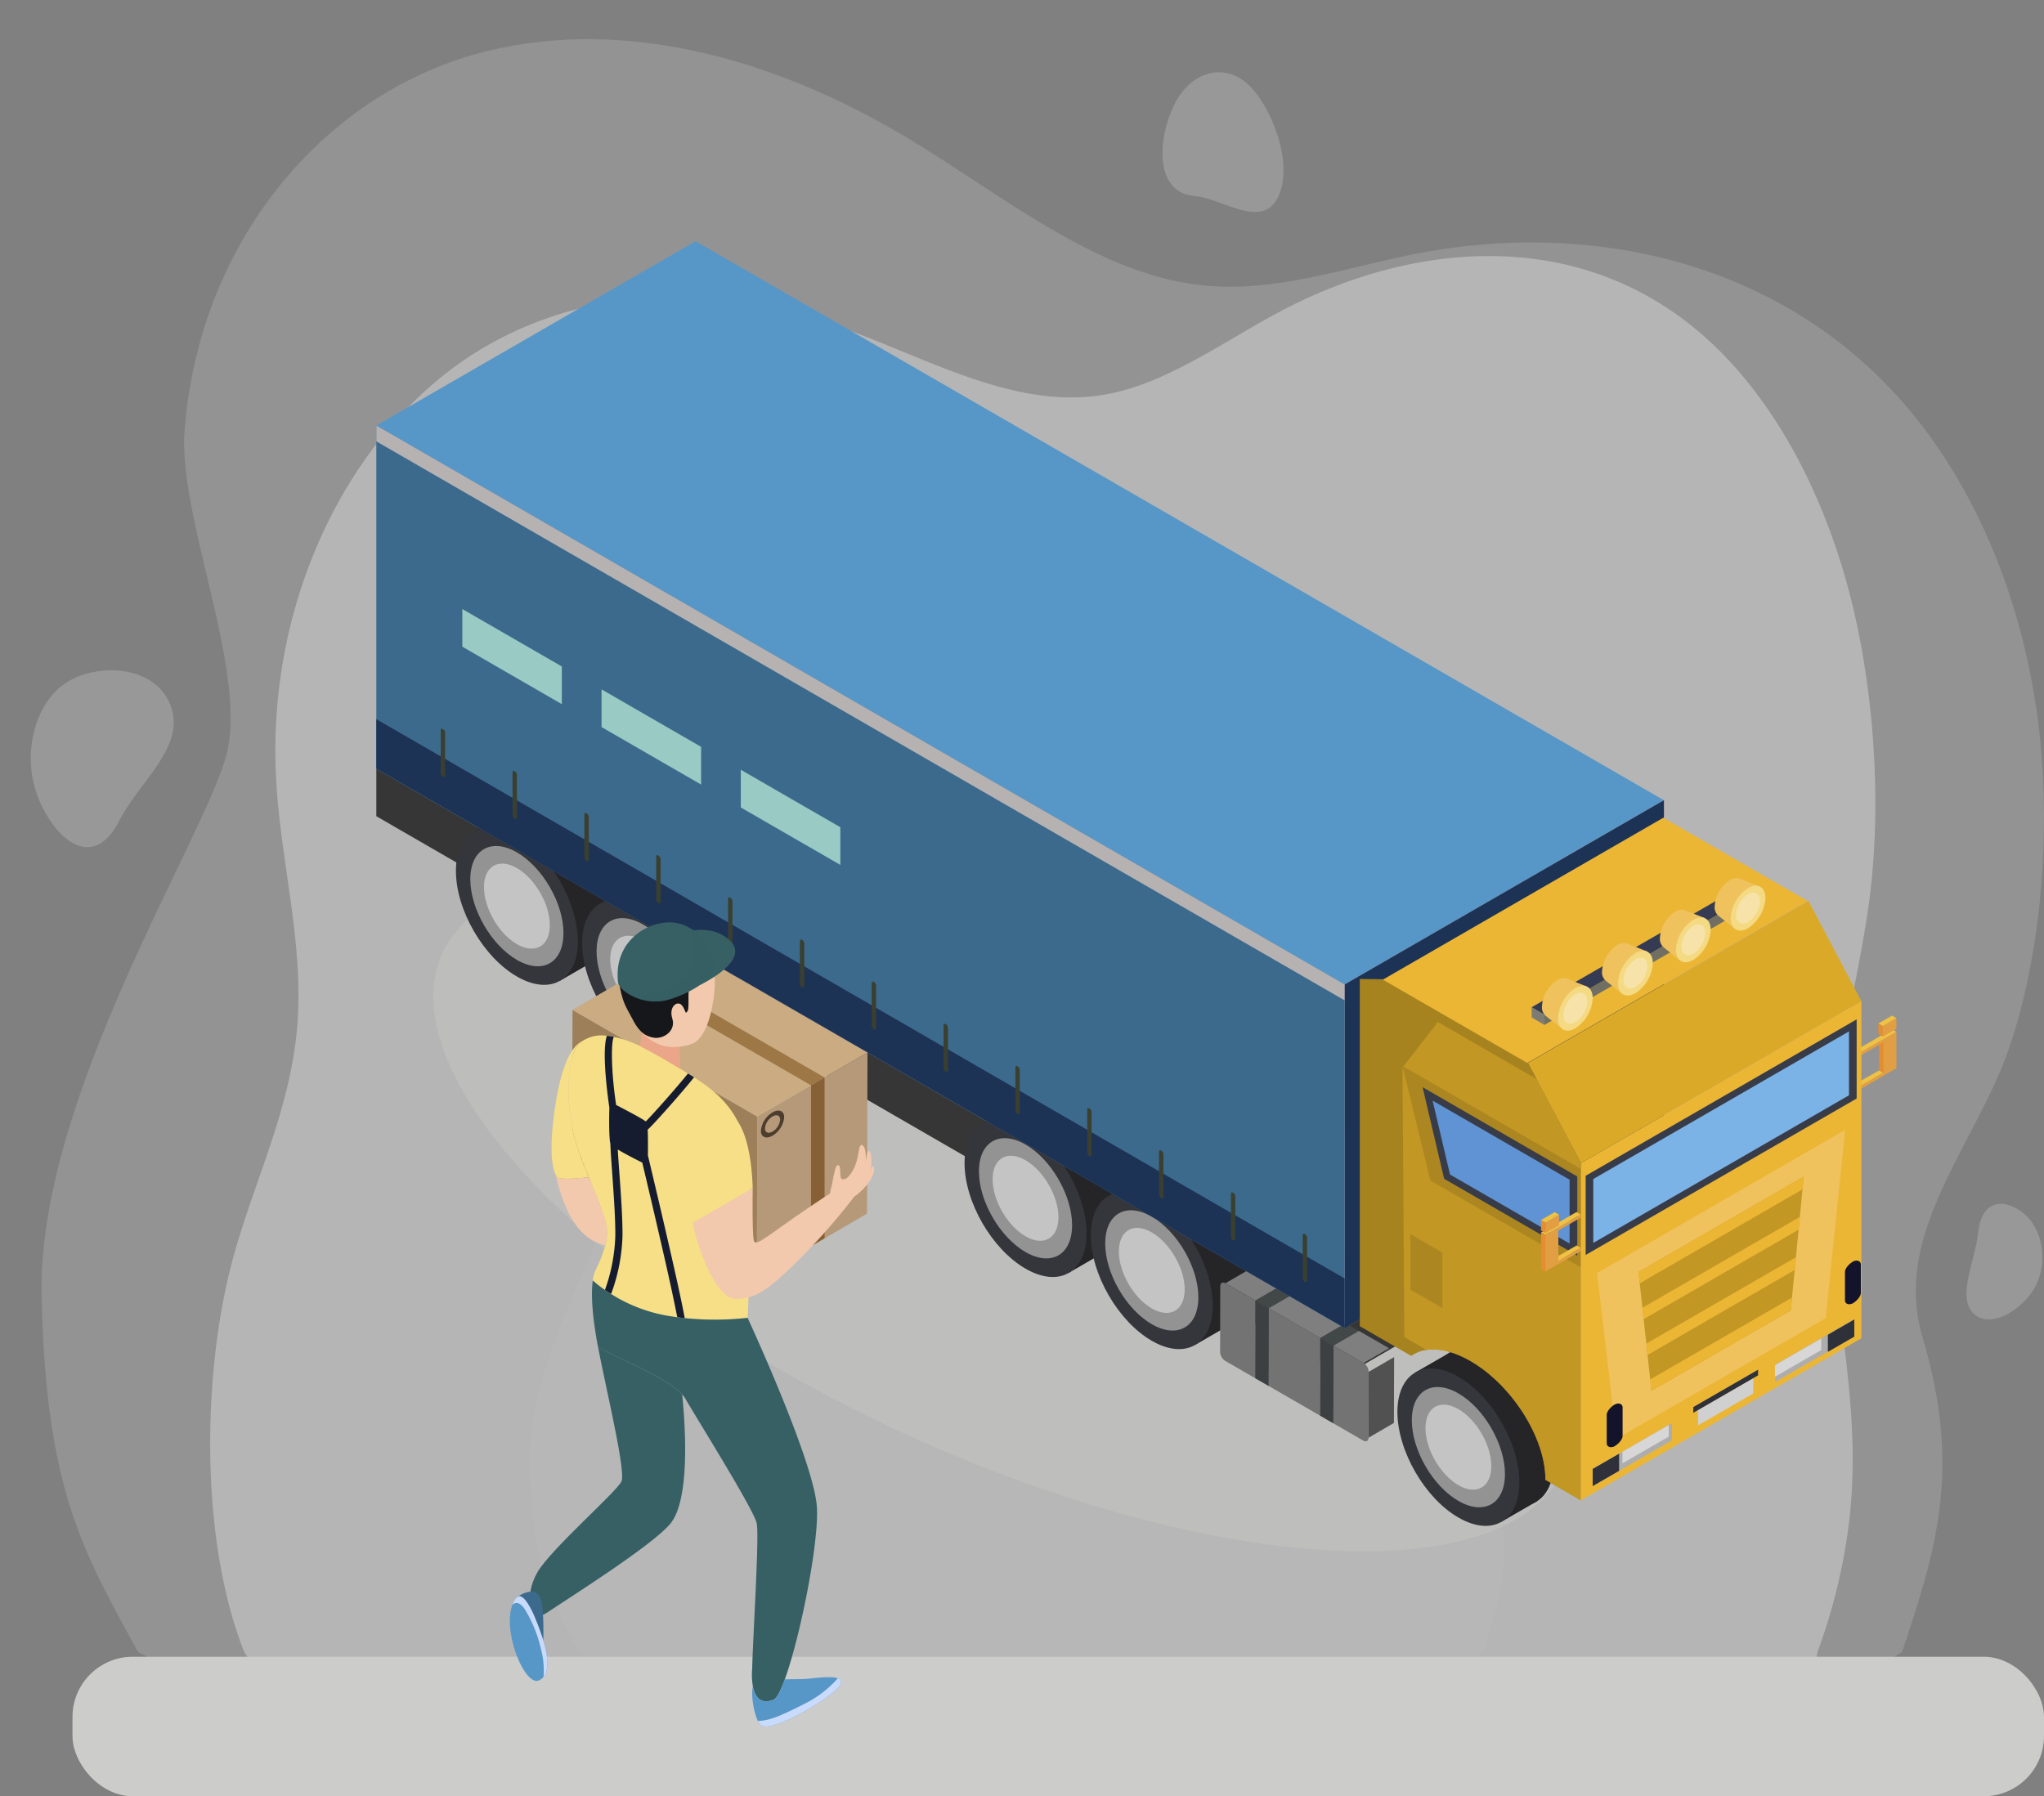<svg xmlns="http://www.w3.org/2000/svg" xmlns:xlink="http://www.w3.org/1999/xlink" width="564" height="495.707" viewBox="0 0 564 495.707">
  <rect x="0" y="0" width="564" height="495.707" fill="#808080" stroke="none"/>
  <defs>
    <linearGradient id="linear-gradient" x1="-2.947" y1="0.032" x2="-4.003" y2="0.992" gradientUnits="objectBoundingBox">
      <stop offset="0.005" stop-color="#363636"/>
      <stop offset="1" stop-color="#25221e"/>
    </linearGradient>
    <linearGradient id="linear-gradient-2" x1="1.481" y1="8.632" x2="0.365" y2="-0.621" gradientUnits="objectBoundingBox">
      <stop offset="0.01" stop-color="#cea293"/>
      <stop offset="0.99" stop-color="#ca817a"/>
    </linearGradient>
  </defs>
  <g id="Grupo_2647" data-name="Grupo 2647" transform="translate(-560 -34.392)">
    <g id="Grupo_2645" data-name="Grupo 2645">
      <g id="Grupo_2051" data-name="Grupo 2051" transform="translate(560 34.392)">
        <g id="Grupo_2050" data-name="Grupo 2050" transform="translate(8.491 10.809)" opacity="0.46">
          <g id="Grupo_2045" data-name="Grupo 2045">
            <g id="Grupo_2044" data-name="Grupo 2044" transform="translate(2.967)" opacity="0.68">
              <path id="Trazado_5118" data-name="Trazado 5118" d="M1852.016,1405.1c-2.7-36.014-15.718-72.09-38.256-97.871-35.119-40.172-88.242-50.3-134.8-41.01-19.5,3.889-38.841,10.78-58.809,8.611-29.124-3.163-54.778-24.846-81.293-40.741-36.093-21.636-77.468-33.281-115.842-23.867-43.507,10.675-79.178,51-83.435,104.5-1.928,24.241,17.669,66.949,11.484,89.923-6.274,23.3-52.075,94.674-50.946,148.962,1.124,54.086,11.674,70.908,26.58,98.4l29.7,15.748c194.785,54.049,432,0,432,0L1813.479,1652c9.282-27.852,16.554-50.129,5.687-86.7-8.684-29.223,14.908-53.291,24.035-80.493C1851.324,1460.591,1854,1431.477,1852.016,1405.1Z" transform="translate(-1300.099 -1206.928)" fill="#fff" opacity="0.47"/>
            </g>
            <path id="Trazado_5119" data-name="Trazado 5119" d="M1299.52,1386.865c-4.339-11.384-.967-25.326,7.532-31.139s24.814-5.334,29.153,6.05-8.743,21.105-14.088,31.694C1314.661,1408.24,1303.859,1398.25,1299.52,1386.865Z" transform="translate(-1297.626 -1177.9)" fill="#fff" opacity="0.41"/>
            <path id="Trazado_5120" data-name="Trazado 5120" d="M1759.474,1478.3c4.614,4.609,5.565,13.357,2.124,19.537s-12.362,11.75-16.976,7.14.528-14.542,1.311-22.18C1747.027,1472.148,1754.86,1473.7,1759.474,1478.3Z" transform="translate(-1208.607 -1153.358)" fill="#fff" opacity="0.41"/>
            <path id="Trazado_5121" data-name="Trazado 5121" d="M1561.052,1223.589c4.484-9.152,13.511-11.808,20.159-5.932s13.02,22.145,8.536,31.3-15.143.438-23.131-.286C1555.474,1247.66,1556.566,1232.743,1561.052,1223.589Z" transform="translate(-1245.582 -1205.406)" fill="#fff" opacity="0.41"/>
          </g>
          <g id="Grupo_2046" data-name="Grupo 2046" transform="translate(49.504 59.852)" opacity="0.87">
            <path id="Trazado_5122" data-name="Trazado 5122" d="M1790.56,1610.158c4.744-31.589-2.861-58.532-4.757-89.507-1.8-29.323,5.98-53.986,10.294-81.914,3.84-24.856,2.56-53.01-2.26-77.44-6.58-33.353-21.733-64.236-43.565-83.064-34.018-29.336-79.386-25.883-116.964-5.7-15.739,8.452-30.983,19.7-47.839,22.543-24.584,4.148-48.512-10.045-72.461-18.559-32.6-11.592-68.387-12.451-99.145,5.843-34.874,20.743-59.671,67.568-56.774,119.142,1.313,23.369,8.028,46.43,5.651,69.644-2.411,23.545-12.853,43.243-18.382,65.418-7.546,30.266-8.232,74.748,3.9,105.459,27.668,45.016,429.655,45.016,434.136,0A159.073,159.073,0,0,0,1790.56,1610.158Z" transform="translate(-1338.879 -1256.804)" fill="#fff"/>
          </g>
          <g id="Grupo_2049" data-name="Grupo 2049" transform="translate(137.699 209.234)">
            <g id="Grupo_2048" data-name="Grupo 2048">
              <g id="Grupo_2047" data-name="Grupo 2047" opacity="0.47">
                <path id="Trazado_5123" data-name="Trazado 5123" d="M1675.391,1617.125c4.755-14.759,8.48-26.562,2.912-45.943-4.448-15.485,7.638-28.237,12.314-42.652,4.162-12.828,5.531-28.256,4.516-42.234-1.386-19.083-8.052-38.2-19.6-51.86-17.993-21.287-45.209-26.652-69.061-21.731-9.991,2.062-19.9,5.712-30.13,4.564-14.92-1.676-28.063-13.166-41.647-21.588-18.492-11.465-39.689-17.635-59.348-12.647-22.289,5.656-40.565,27.023-42.745,55.371-.989,12.845,9.052,35.474,5.884,47.648-3.215,12.348-26.68,50.166-26.1,78.934.576,28.659,5.981,37.572,13.618,52.138C1426,1617.125,1546.2,1696.926,1675.391,1617.125Z" transform="translate(-1412.375 -1381.289)" fill="#fff"/>
              </g>
            </g>
          </g>
        </g>
        <rect id="Rectángulo_753" data-name="Rectángulo 753" width="564" height="492.5" fill="none"/>
      </g>
    </g>
    <ellipse id="Elipse_550" data-name="Elipse 550" cx="67.027" cy="170.3" rx="67.027" ry="170.3" transform="matrix(0.419, -0.908, 0.908, 0.419, 654, 358.234)" fill="#ccccca" opacity="0.32"/>
    <path id="Trazado_1726" data-name="Trazado 1726" d="M682.1,637.253" transform="translate(105.769 -135.737)" fill="#ccccca"/>
    <g id="Grupo_2646" data-name="Grupo 2646" transform="translate(60 -180.375)">
      <rect id="Rectángulo_795" data-name="Rectángulo 795" width="544" height="38.497" rx="16.63" transform="translate(520 671.977)" fill="#ccccca"/>
      <g id="Grupo_1400" data-name="Grupo 1400" transform="translate(603.839 281.336)">
        <path id="Trazado_1727" data-name="Trazado 1727" d="M622.666,551.952,889.839,706.3V693.178L622.666,538.834Z" transform="translate(-622.666 -393.273)" fill="url(#linear-gradient)"/>
        <g id="Grupo_1284" data-name="Grupo 1284" transform="translate(162.309 236.921)">
          <g id="Grupo_1280" data-name="Grupo 1280">
            <g id="Grupo_1278" data-name="Grupo 1278" transform="translate(4.921)">
              <path id="Trazado_1728" data-name="Trazado 1728" d="M800.8,659.74l-23.787-41.185-9.861,5.679,23.8,41.2Z" transform="translate(-767.148 -617.642)" fill="#252528"/>
              <path id="Trazado_1729" data-name="Trazado 1729" d="M787.918,658.914c-9.3-5.362-16.828-18.412-16.828-29.145,0-10.718,7.523-15.07,16.828-9.708,9.287,5.367,16.811,18.421,16.82,29.138C804.729,659.934,797.205,664.281,787.918,658.914Z" transform="translate(-766.527 -617.766)" fill="#252528"/>
            </g>
            <g id="Grupo_1279" data-name="Grupo 1279" transform="translate(0 5.479)">
              <path id="Trazado_1730" data-name="Trazado 1730" d="M779.724,663.647c9.287,5.367,16.828,1.01,16.828-9.714s-7.541-23.77-16.828-29.128c-9.287-5.376-16.828-1.023-16.828,9.706S770.437,658.28,779.724,663.647Z" transform="translate(-762.896 -622.5)" fill="#35363b"/>
              <path id="Trazado_1731" data-name="Trazado 1731" d="M779.184,658.363c7.1,4.092,12.848.778,12.848-7.426s-5.752-18.159-12.848-22.251-12.857-.779-12.857,7.422S772.079,654.266,779.184,658.363Z" transform="translate(-762.356 -621.802)" fill="#939393"/>
              <path id="Trazado_1732" data-name="Trazado 1732" d="M778.672,653.358c5.015,2.9,9.081.547,9.081-5.252s-4.066-12.835-9.081-15.737-9.091-.543-9.091,5.251S773.647,650.452,778.672,653.358Z" transform="translate(-761.843 -621.142)" fill="#c4c4c4"/>
            </g>
          </g>
          <g id="Grupo_1283" data-name="Grupo 1283" transform="translate(34.838 19.907)">
            <g id="Grupo_1281" data-name="Grupo 1281" transform="translate(4.921)">
              <path id="Trazado_1733" data-name="Trazado 1733" d="M830.886,676.948l-23.77-41.2-9.87,5.693,23.788,41.2Z" transform="translate(-797.247 -634.843)" fill="#252528"/>
              <path id="Trazado_1734" data-name="Trazado 1734" d="M818.009,676.117c-9.287-5.362-16.828-18.408-16.828-29.141s7.541-15.075,16.828-9.716,16.829,18.42,16.829,29.141S827.306,681.487,818.009,676.117Z" transform="translate(-796.627 -634.966)" fill="#252528"/>
            </g>
            <g id="Grupo_1282" data-name="Grupo 1282" transform="translate(0 5.472)">
              <path id="Trazado_1735" data-name="Trazado 1735" d="M809.814,680.842c9.3,5.366,16.828,1.019,16.828-9.708s-7.532-23.77-16.828-29.146-16.819-1.009-16.819,9.72S800.526,675.479,809.814,680.842Z" transform="translate(-792.995 -639.694)" fill="#35363b"/>
              <path id="Trazado_1736" data-name="Trazado 1736" d="M809.274,675.56c7.106,4.1,12.857.779,12.857-7.42,0-8.183-5.751-18.159-12.857-22.255s-12.848-.779-12.848,7.412S802.178,671.465,809.274,675.56Z" transform="translate(-792.455 -638.996)" fill="#939393"/>
              <path id="Trazado_1737" data-name="Trazado 1737" d="M808.761,670.551c5.016,2.9,9.091.552,9.091-5.243s-4.074-12.839-9.091-15.741-9.081-.547-9.081,5.256S803.746,667.653,808.761,670.551Z" transform="translate(-791.942 -638.335)" fill="#c4c4c4"/>
            </g>
          </g>
        </g>
        <g id="Grupo_1285" data-name="Grupo 1285" transform="translate(267.181 154.288)">
          <path id="Trazado_1738" data-name="Trazado 1738" d="M853.5,597.227v4.383l88.1-50.861v-4.374Z" transform="translate(-853.503 -546.374)" fill="#be1f1a"/>
          <path id="Trazado_1739" data-name="Trazado 1739" d="M853.5,679.127v13.118l88.1-50.853V628.266Z" transform="translate(-853.503 -533.48)" fill="#363636"/>
        </g>
        <g id="Grupo_1299" data-name="Grupo 1299" transform="translate(408.467 213.709)">
          <g id="Grupo_1293" data-name="Grupo 1293" transform="translate(0 3.771)">
            <g id="Grupo_1292" data-name="Grupo 1292" style="isolation: isolate">
              <g id="Grupo_1286" data-name="Grupo 1286" transform="translate(0.017 11.354)">
                <path id="Trazado_1740" data-name="Trazado 1740" d="M982.938,611.451l-1.165-.672-6.189,3.514,1.173.685Z" transform="translate(-975.584 -610.78)" fill="#efc244"/>
              </g>
              <g id="Grupo_1287" data-name="Grupo 1287" transform="translate(0.017 14.868)">
                <path id="Trazado_1741" data-name="Trazado 1741" d="M976.757,614.5l-1.173-.685v.86l1.173.681Z" transform="translate(-975.584 -613.815)" fill="#506618"/>
              </g>
              <g id="Grupo_1288" data-name="Grupo 1288" transform="translate(6.18 2.983)">
                <path id="Trazado_1742" data-name="Trazado 1742" d="M982.073,604.228l-1.164-.681.025,8.372,1.165.672Z" transform="translate(-980.909 -603.547)" fill="#e58e31"/>
              </g>
              <g id="Grupo_1289" data-name="Grupo 1289" transform="translate(1.165 0.68)">
                <path id="Trazado_1743" data-name="Trazado 1743" d="M976.576,607.207v.856l6.18-3.522.026,8.363-6.18,3.527v.856l9.784-5.65-.025-10.079Z" transform="translate(-976.576 -601.558)" fill="#e29e43"/>
              </g>
              <g id="Grupo_1290" data-name="Grupo 1290" transform="translate(0 5.658)">
                <path id="Trazado_1744" data-name="Trazado 1744" d="M976.734,606.53l-1.165-.672v.856l1.165.672Z" transform="translate(-975.57 -605.858)" fill="#506618"/>
              </g>
              <g id="Grupo_1291" data-name="Grupo 1291">
                <path id="Trazado_1745" data-name="Trazado 1745" d="M986.518,601.65l-1.173-.68-9.775,5.658,1.165.672Z" transform="translate(-975.57 -600.97)" fill="#efc244"/>
              </g>
            </g>
          </g>
          <g id="Grupo_1298" data-name="Grupo 1298" transform="translate(5.992)">
            <g id="Grupo_1297" data-name="Grupo 1297" style="isolation: isolate">
              <g id="Grupo_1294" data-name="Grupo 1294" transform="translate(1.224 0.702)">
                <path id="Trazado_1746" data-name="Trazado 1746" d="M981.8,600.493l.009,2.914,3.749-2.17-.008-2.919Z" transform="translate(-981.804 -598.319)" fill="#e29e43"/>
              </g>
              <g id="Grupo_1295" data-name="Grupo 1295" transform="translate(0 2.17)">
                <path id="Trazado_1747" data-name="Trazado 1747" d="M981.971,600.293l-1.224-.707.009,2.906,1.224.715Z" transform="translate(-980.746 -599.587)" fill="#e58e31"/>
              </g>
              <g id="Grupo_1296" data-name="Grupo 1296">
                <path id="Trazado_1748" data-name="Trazado 1748" d="M985.72,598.414l-1.207-.7-3.766,2.17,1.224.707Z" transform="translate(-980.746 -597.712)" fill="#efc244"/>
              </g>
            </g>
          </g>
        </g>
        <g id="Grupo_1316" data-name="Grupo 1316" transform="translate(232.823 283.496)">
          <g id="Grupo_1315" data-name="Grupo 1315" style="isolation: isolate">
            <g id="Grupo_1300" data-name="Grupo 1300" transform="translate(9.707 26.214)">
              <path id="Trazado_1749" data-name="Trazado 1749" d="M835.842,686.83l7.027-4.079-3.655-2.1-7.011,4.074Z" transform="translate(-832.204 -680.654)" fill="#7f7f7f"/>
            </g>
            <g id="Grupo_1301" data-name="Grupo 1301" transform="translate(1.472)">
              <path id="Trazado_1750" data-name="Trazado 1750" d="M833.376,666.874l7.019-4.079-8.3-4.789-7,4.074Z" transform="translate(-825.09 -658.006)" fill="#7f7f7f"/>
            </g>
            <g id="Grupo_1302" data-name="Grupo 1302" transform="translate(9.707 4.789)">
              <path id="Trazado_1751" data-name="Trazado 1751" d="M832.2,687.643l7.011-4.074.06-21.425-7.019,4.079Z" transform="translate(-832.204 -662.144)" fill="#515151"/>
            </g>
            <g id="Grupo_1303" data-name="Grupo 1303" transform="translate(27.597 36.533)">
              <path id="Trazado_1752" data-name="Trazado 1752" d="M851.3,695.753l7.01-4.087-3.638-2.1-7.01,4.078Z" transform="translate(-847.661 -689.569)" fill="#7f7f7f"/>
            </g>
            <g id="Grupo_1304" data-name="Grupo 1304" transform="translate(9.758 4.789)">
              <path id="Trazado_1753" data-name="Trazado 1753" d="M835.9,668.324l7.019-4.074-3.655-2.106-7.019,4.079Z" transform="translate(-832.249 -662.144)" fill="#424748"/>
            </g>
            <g id="Grupo_1305" data-name="Grupo 1305" transform="translate(13.345 6.895)">
              <path id="Trazado_1754" data-name="Trazado 1754" d="M835.347,689.458l7.027-4.079.06-21.416-7.019,4.074Z" transform="translate(-835.347 -663.963)" fill="#2c2f2f"/>
            </g>
            <g id="Grupo_1306" data-name="Grupo 1306" transform="translate(27.597 15.116)">
              <path id="Trazado_1755" data-name="Trazado 1755" d="M847.661,696.561l7.01-4.078.051-21.417-7,4.079Z" transform="translate(-847.661 -671.066)" fill="#515151"/>
            </g>
            <g id="Grupo_1307" data-name="Grupo 1307" transform="translate(31.235 17.222)">
              <path id="Trazado_1756" data-name="Trazado 1756" d="M850.8,698.38l7.01-4.087.06-21.408-7.01,4.07Z" transform="translate(-850.804 -672.885)" fill="#2c2f2f"/>
            </g>
            <g id="Grupo_1308" data-name="Grupo 1308" transform="translate(0 3.879)">
              <path id="Trazado_1757" data-name="Trazado 1757" d="M825.29,661.553c-.779-.454-1.421-.09-1.43.8l-.043,18.173a3.1,3.1,0,0,0,1.4,2.439l38.125,22.016c.779.454,1.421.086,1.421-.8L864.819,686a3.11,3.11,0,0,0-1.413-2.435l-8.294-4.793-.059,21.424-3.638-2.105.06-21.416-14.244-8.226-.069,21.421-3.638-2.1.052-21.42Z" transform="translate(-823.818 -661.357)" fill="#737373"/>
            </g>
            <g id="Grupo_1309" data-name="Grupo 1309" transform="translate(9.707 8.868)">
              <path id="Trazado_1758" data-name="Trazado 1758" d="M832.256,665.668l-.052,21.421,3.638,2.1.069-21.421Z" transform="translate(-832.204 -665.668)" fill="#3c4041"/>
            </g>
            <g id="Grupo_1310" data-name="Grupo 1310" transform="translate(13.414 6.895)">
              <path id="Trazado_1759" data-name="Trazado 1759" d="M849.65,676.263l7-4.079-14.226-8.221-7.019,4.074Z" transform="translate(-835.407 -663.963)" fill="#7f7f7f"/>
            </g>
            <g id="Grupo_1311" data-name="Grupo 1311" transform="translate(27.597 19.195)">
              <path id="Trazado_1760" data-name="Trazado 1760" d="M847.721,674.59l-.06,21.416,3.638,2.106.06-21.425Z" transform="translate(-847.661 -674.59)" fill="#3c4041"/>
            </g>
            <g id="Grupo_1312" data-name="Grupo 1312" transform="translate(27.657 15.116)">
              <path id="Trazado_1761" data-name="Trazado 1761" d="M851.35,677.242l7.01-4.07-3.646-2.106-7,4.079Z" transform="translate(-847.713 -671.066)" fill="#424748"/>
            </g>
            <g id="Grupo_1313" data-name="Grupo 1313" transform="translate(40.95 24.451)">
              <path id="Trazado_1762" data-name="Trazado 1762" d="M859.2,701.386l7.01-4.079.06-18.177-7.019,4.07Z" transform="translate(-859.198 -679.131)" fill="#515151"/>
            </g>
            <g id="Grupo_1314" data-name="Grupo 1314" transform="translate(31.294 17.222)">
              <path id="Trazado_1763" data-name="Trazado 1763" d="M859.15,681.749l7.027-4.074-8.312-4.789-7.01,4.07Z" transform="translate(-850.855 -672.885)" fill="#7f7f7f"/>
            </g>
          </g>
        </g>
        <g id="Grupo_1319" data-name="Grupo 1319" transform="translate(281.75 305.603)">
          <g id="Grupo_1317" data-name="Grupo 1317" transform="translate(4.929)">
            <rect id="Rectángulo_796" data-name="Rectángulo 796" width="11.377" height="47.566" transform="translate(0 6.595) rotate(-29.996)" fill="#252528"/>
            <path id="Trazado_1764" data-name="Trazado 1764" d="M891.112,718.254c-9.287-5.367-16.828-18.42-16.828-29.146s7.541-15.069,16.828-9.706,16.82,18.408,16.828,29.138C907.932,719.265,900.4,723.622,891.112,718.254Z" transform="translate(-869.729 -677.105)" fill="#252528"/>
          </g>
          <g id="Grupo_1318" data-name="Grupo 1318" transform="translate(0 5.474)">
            <path id="Trazado_1765" data-name="Trazado 1765" d="M882.918,722.983c9.287,5.372,16.82,1.02,16.82-9.714s-7.533-23.775-16.82-29.133-16.828-1.019-16.828,9.7S873.631,717.621,882.918,722.983Z" transform="translate(-866.09 -681.834)" fill="#35363b"/>
            <path id="Trazado_1766" data-name="Trazado 1766" d="M882.378,717.7c7.1,4.1,12.848.779,12.848-7.417s-5.751-18.164-12.848-22.255-12.857-.779-12.857,7.417S875.273,713.6,882.378,717.7Z" transform="translate(-865.55 -681.136)" fill="#939393"/>
            <path id="Trazado_1767" data-name="Trazado 1767" d="M881.866,712.694c5.015,2.893,9.081.547,9.081-5.251s-4.066-12.84-9.081-15.733-9.091-.552-9.091,5.247S876.849,709.8,881.866,712.694Z" transform="translate(-865.037 -680.475)" fill="#c4c4c4"/>
          </g>
        </g>
        <g id="Grupo_1320" data-name="Grupo 1320" transform="translate(0)">
          <path id="Trazado_1768" data-name="Trazado 1768" d="M710.753,413.073l-88.088,50.862L889.873,618.2l88.079-50.853Z" transform="translate(-622.666 -413.073)" fill="#5797c7"/>
        </g>
        <path id="Trazado_1769" data-name="Trazado 1769" d="M853.5,597.227v94.794l88.1-49.873V546.374Z" transform="translate(-586.321 -392.086)" fill="#1d3355"/>
        <g id="Grupo_1328" data-name="Grupo 1328" transform="translate(271.367 159.103)">
          <g id="Grupo_1322" data-name="Grupo 1322" transform="translate(0 44.489)">
            <path id="Trazado_1770" data-name="Trazado 1770" d="M857.119,588.971V684.8l14.2,8.2a9.613,9.613,0,0,1,4.246-1.647c3.4-.51,7.593.453,12.1,3.064,11.418,6.587,20.672,21.189,20.672,32.6v.189l9.783,5.64V639.8l-12.283-23.239-2.345-4.417-39.974-23.095Z" transform="translate(-857.119 -588.971)" fill="#a7831f"/>
            <path id="Trazado_1771" data-name="Trazado 1771" d="M867.3,611.813l.513,74.379,6.129,3.536c3.416-.514,7.61.457,12.121,3.068,11.41,6.587,20.672,21.189,20.672,32.6v.171l9.775,5.654v-93.04l-12.275-23.239-27.194-15.7Z" transform="translate(-855.516 -587.354)" fill="#c29724"/>
            <path id="Trazado_1772" data-name="Trazado 1772" d="M874.989,641.321l41.523,23.98V638.128L867.3,609.715Z" transform="translate(-855.516 -585.705)" fill="#ac8620"/>
            <path id="Trazado_1773" data-name="Trazado 1773" d="M869.181,665.137l8.851,5.1V654.925l-8.851-5.106Z" transform="translate(-855.22 -579.391)" fill="#ac8620"/>
            <path id="Trazado_1774" data-name="Trazado 1774" d="M878.669,639.219l34.846,20.128V639.608l-40.23-23.227Z" transform="translate(-854.574 -584.655)" fill="#5f93d3"/>
            <g id="Grupo_1321" data-name="Grupo 1321" transform="translate(17.326 29.869)">
              <path id="Trazado_1775" data-name="Trazado 1775" d="M878.044,640.066l-5.956-25.289,42.677,24.639v21.849Zm34.608,17.864V640.31l-37.8-21.823,4.81,20.4Z" transform="translate(-872.088 -614.777)" fill="#383c48"/>
            </g>
          </g>
          <path id="Trazado_1776" data-name="Trazado 1776" d="M979.873,573.546l-77.388,44.681-39.871-23.008L940,550.534Z" transform="translate(-856.254 -550.534)" fill="#ecb635"/>
          <g id="Grupo_1327" data-name="Grupo 1327" transform="translate(46.377 22.97)">
            <path id="Trazado_1777" data-name="Trazado 1777" d="M989.221,598.04l-77.405,44.69-14.628-27.66,77.422-44.69Z" transform="translate(-897.187 -570.379)" fill="#daa928"/>
            <path id="Trazado_1778" data-name="Trazado 1778" d="M987.231,687.3l-77.405,44.7V638.967l77.405-44.69Z" transform="translate(-895.197 -566.617)" fill="#ecb635"/>
            <path id="Trazado_1779" data-name="Trazado 1779" d="M919.077,710.2l57.675-33.3,5.384-51.94-68.443,39.511Z" transform="translate(-894.588 -561.786)" fill="#efc25d"/>
            <g id="Grupo_1323" data-name="Grupo 1323" transform="translate(30.524 76.053)">
              <path id="Trazado_1780" data-name="Trazado 1780" d="M923.559,662.412l.342,3.133.745,6.758.334,3.141.745,6.736.334,3.141.736,6.75.351,3.128,38.433-22.182.342-3.527.736-7.622L967,658.35l.745-7.609.334-3.522.745-7.6.343-3.531Z" transform="translate(-923.559 -636.086)" fill="#c29724"/>
              <path id="Trazado_1781" data-name="Trazado 1781" d="M923.559,662.412l.342,3.133,44.921-25.927.343-3.531Z" transform="translate(-923.559 -636.086)" fill="#ecb635"/>
              <path id="Trazado_1782" data-name="Trazado 1782" d="M924.5,670.788l.334,3.141,42.764-24.7.334-3.522Z" transform="translate(-923.411 -634.572)" fill="#ecb635"/>
              <path id="Trazado_1783" data-name="Trazado 1783" d="M925.43,679.151l.334,3.141,40.6-23.453.342-3.518Z" transform="translate(-923.264 -633.058)" fill="#ecb635"/>
              <path id="Trazado_1784" data-name="Trazado 1784" d="M926.354,687.527l.351,3.128,38.433-22.182.342-3.527Z" transform="translate(-923.119 -631.543)" fill="#ecb635"/>
            </g>
            <g id="Grupo_1324" data-name="Grupo 1324" transform="translate(45.649 129.354)">
              <path id="Trazado_1785" data-name="Trazado 1785" d="M937.758,697.177l15.245-8.8v-4.229l-15.245,8.808Z" transform="translate(-936.448 -681.821)" fill="#d0d0d0"/>
              <path id="Trazado_1786" data-name="Trazado 1786" d="M936.626,694.026,954.5,683.7v-1.562l-17.872,10.314Z" transform="translate(-936.626 -682.137)" fill="#2e313a"/>
            </g>
            <g id="Grupo_1326" data-name="Grupo 1326" transform="translate(15.946 32.672)">
              <path id="Trazado_1787" data-name="Trazado 1787" d="M911.874,641.993v19.743l72.663-41.955V600.041Z" transform="translate(-910.821 -598.381)" fill="#7cb3e6"/>
              <path id="Trazado_1788" data-name="Trazado 1788" d="M918.729,632.9l8.791,14.658,6.608-3.818-8.26-14.971Z" transform="translate(-909.741 -593.859)" fill="#7cb3e6" opacity="0.3" style="mix-blend-mode: screen;isolation: isolate"/>
              <g id="Grupo_1325" data-name="Grupo 1325">
                <path id="Trazado_1789" data-name="Trazado 1789" d="M910.964,663.63V641.773l74.778-43.166v21.844Zm72.655-44.065V601.937l-70.549,40.731V660.3Z" transform="translate(-910.964 -598.607)" fill="#383c48"/>
              </g>
            </g>
          </g>
        </g>
        <path id="Trazado_1790" data-name="Trazado 1790" d="M915.986,701.214c0,1,1.207,1.326,2.191.762h0c.985-.569,2.191-1.84,2.191-2.838v-7.9c0-.993-1.206-1.335-2.191-.757h0c-.984.565-2.191,1.84-2.191,2.829Z" transform="translate(-576.484 -369.441)" fill="#13132b"/>
        <path id="Trazado_1791" data-name="Trazado 1791" d="M972.782,667.136c0,1,1.207,1.326,2.191.762h0c.984-.57,2.191-1.84,2.191-2.837v-7.9c0-.993-1.207-1.336-2.191-.758h0c-.984.565-2.191,1.84-2.191,2.829Z" transform="translate(-567.541 -374.806)" fill="#13132b"/>
        <g id="Grupo_1335" data-name="Grupo 1335" transform="translate(21.964 156.299)">
          <g id="Grupo_1331" data-name="Grupo 1331">
            <g id="Grupo_1329" data-name="Grupo 1329" transform="translate(4.93)">
              <rect id="Rectángulo_797" data-name="Rectángulo 797" width="11.377" height="47.572" transform="matrix(0.866, -0.5, 0.5, 0.866, 0, 6.591)" fill="#252528"/>
              <path id="Trazado_1792" data-name="Trazado 1792" d="M666.664,589.263c-9.3-5.359-16.828-18.416-16.828-29.142s7.533-15.077,16.828-9.711,16.82,18.408,16.82,29.138S675.951,594.621,666.664,589.263Z" transform="translate(-645.282 -548.111)" fill="#252528"/>
            </g>
            <g id="Grupo_1330" data-name="Grupo 1330" transform="translate(0 5.473)">
              <path id="Trazado_1793" data-name="Trazado 1793" d="M658.471,593.987c9.286,5.367,16.811,1.015,16.811-9.711s-7.525-23.779-16.811-29.141c-9.3-5.362-16.829-1.014-16.829,9.714S649.167,588.625,658.471,593.987Z" transform="translate(-641.642 -552.839)" fill="#35363b"/>
              <path id="Trazado_1794" data-name="Trazado 1794" d="M657.931,588.706c7.1,4.1,12.848.779,12.848-7.422s-5.753-18.155-12.848-22.254-12.857-.776-12.857,7.412S650.825,584.609,657.931,588.706Z" transform="translate(-641.102 -552.141)" fill="#939393"/>
              <path id="Trazado_1795" data-name="Trazado 1795" d="M657.419,583.7c5.015,2.9,9.081.539,9.081-5.251s-4.066-12.84-9.081-15.737-9.092-.552-9.092,5.247S652.393,580.8,657.419,583.7Z" transform="translate(-640.589 -551.48)" fill="#c4c4c4"/>
            </g>
          </g>
          <g id="Grupo_1334" data-name="Grupo 1334" transform="translate(34.83 19.906)">
            <g id="Grupo_1332" data-name="Grupo 1332" transform="translate(4.938)">
              <rect id="Rectángulo_798" data-name="Rectángulo 798" width="11.374" height="47.572" transform="translate(0 6.591) rotate(-29.993)" fill="#252528"/>
              <path id="Trazado_1796" data-name="Trazado 1796" d="M696.755,606.464c-9.287-5.375-16.82-18.416-16.82-29.146s7.533-15.073,16.82-9.716,16.828,18.421,16.828,29.146S706.042,611.823,696.755,606.464Z" transform="translate(-675.381 -565.309)" fill="#252528"/>
            </g>
            <g id="Grupo_1333" data-name="Grupo 1333" transform="translate(0 5.476)">
              <path id="Trazado_1797" data-name="Trazado 1797" d="M688.562,611.193c9.287,5.364,16.82,1.015,16.82-9.714s-7.525-23.783-16.82-29.142-16.828-1.019-16.828,9.711S679.266,605.827,688.562,611.193Z" transform="translate(-671.734 -570.041)" fill="#35363b"/>
              <path id="Trazado_1798" data-name="Trazado 1798" d="M688.021,605.908c7.1,4.1,12.857.774,12.857-7.426s-5.752-18.155-12.857-22.255-12.848-.774-12.848,7.417S680.916,601.8,688.021,605.908Z" transform="translate(-671.193 -569.343)" fill="#939393"/>
              <path id="Trazado_1799" data-name="Trazado 1799" d="M687.508,600.894c5.024,2.9,9.091.56,9.091-5.243s-4.066-12.843-9.091-15.741-9.081-.547-9.081,5.243S682.484,598,687.508,600.894Z" transform="translate(-670.68 -568.682)" fill="#c4c4c4"/>
            </g>
          </g>
        </g>
        <g id="Grupo_1340" data-name="Grupo 1340" transform="translate(318.796 180.241)">
          <g id="Grupo_1339" data-name="Grupo 1339" style="isolation: isolate">
            <g id="Grupo_1336" data-name="Grupo 1336" transform="translate(3.51 2.037)">
              <path id="Trazado_1800" data-name="Trazado 1800" d="M901.129,601.714v2.838L955.123,573.4l-.009-2.842Z" transform="translate(-901.129 -570.556)" fill="#716f63"/>
            </g>
            <g id="Grupo_1337" data-name="Grupo 1337" transform="translate(0 31.149)">
              <path id="Trazado_1801" data-name="Trazado 1801" d="M901.606,597.754l-3.51-2.046.008,2.846,3.5,2.037Z" transform="translate(-898.097 -595.708)" fill="#7d7c73"/>
            </g>
            <g id="Grupo_1338" data-name="Grupo 1338">
              <path id="Trazado_1802" data-name="Trazado 1802" d="M955.592,570.833l-3.509-2.037L898.1,599.945l3.51,2.046Z" transform="translate(-898.097 -568.796)" fill="#363b54"/>
            </g>
          </g>
        </g>
        <g id="Grupo_1342" data-name="Grupo 1342" transform="translate(369.29 175.736)">
          <path id="Trazado_1803" data-name="Trazado 1803" d="M954.09,567.218l-6.779,11.727-4.477-3.561h0a3.033,3.033,0,0,1-1.112-2.635,9.3,9.3,0,0,1,4.2-7.277,3,3,0,0,1,2.824-.354l.017-.013Z" transform="translate(-941.722 -564.904)" fill="#efc25d"/>
          <g id="Grupo_1341" data-name="Grupo 1341" transform="translate(4.425 2.136)">
            <path id="Trazado_1804" data-name="Trazado 1804" d="M955.115,570.163c0-3.052-2.14-4.285-4.785-2.76a10.592,10.592,0,0,0-4.785,8.29c0,3.052,2.148,4.288,4.8,2.769A10.614,10.614,0,0,0,955.115,570.163Z" transform="translate(-945.545 -566.749)" fill="#f4da83"/>
            <path id="Trazado_1805" data-name="Trazado 1805" d="M953.432,570.758c0-2.105-1.472-2.962-3.3-1.9a7.282,7.282,0,0,0-3.3,5.719c0,2.109,1.482,2.957,3.322,1.9A7.3,7.3,0,0,0,953.432,570.758Z" transform="translate(-945.344 -566.489)" fill="#f7e3a9"/>
          </g>
        </g>
        <g id="Grupo_1344" data-name="Grupo 1344" transform="translate(354.19 184.471)">
          <path id="Trazado_1806" data-name="Trazado 1806" d="M941.044,574.765l-6.778,11.727-4.486-3.557h.009a3.048,3.048,0,0,1-1.113-2.64,9.274,9.274,0,0,1,4.195-7.272,3.059,3.059,0,0,1,2.842-.363l.009,0Z" transform="translate(-928.676 -572.451)" fill="#efc25d"/>
          <g id="Grupo_1343" data-name="Grupo 1343" transform="translate(4.426 2.132)">
            <path id="Trazado_1807" data-name="Trazado 1807" d="M942.078,577.714c0-3.056-2.148-4.3-4.793-2.765a10.565,10.565,0,0,0-4.785,8.291c0,3.051,2.139,4.288,4.793,2.769A10.619,10.619,0,0,0,942.078,577.714Z" transform="translate(-932.5 -574.293)" fill="#f4da83"/>
            <path id="Trazado_1808" data-name="Trazado 1808" d="M940.387,578.306c0-2.1-1.472-2.957-3.3-1.909a7.311,7.311,0,0,0-3.3,5.726c0,2.107,1.48,2.962,3.313,1.905A7.293,7.293,0,0,0,940.387,578.306Z" transform="translate(-932.299 -574.032)" fill="#f7e3a9"/>
          </g>
        </g>
        <g id="Grupo_1346" data-name="Grupo 1346" transform="translate(338.21 193.674)">
          <path id="Trazado_1809" data-name="Trazado 1809" d="M927.247,582.71l-6.779,11.727-4.494-3.548.009-.009a3.036,3.036,0,0,1-1.113-2.632,9.3,9.3,0,0,1,4.2-7.28,3.035,3.035,0,0,1,2.833-.354l.009-.017Z" transform="translate(-914.869 -580.402)" fill="#efc25d"/>
          <g id="Grupo_1345" data-name="Grupo 1345" transform="translate(4.425 2.131)">
            <path id="Trazado_1810" data-name="Trazado 1810" d="M928.271,585.656c0-3.048-2.14-4.288-4.785-2.756a10.594,10.594,0,0,0-4.794,8.293c0,3.052,2.149,4.288,4.794,2.762A10.6,10.6,0,0,0,928.271,585.656Z" transform="translate(-918.692 -582.243)" fill="#f4da83"/>
            <path id="Trazado_1811" data-name="Trazado 1811" d="M926.589,586.26c0-2.11-1.482-2.967-3.3-1.909a7.284,7.284,0,0,0-3.313,5.726c0,2.1,1.48,2.957,3.313,1.905A7.317,7.317,0,0,0,926.589,586.26Z" transform="translate(-918.49 -581.983)" fill="#f7e3a9"/>
          </g>
        </g>
        <g id="Grupo_1348" data-name="Grupo 1348" transform="translate(321.638 203.356)">
          <path id="Trazado_1812" data-name="Trazado 1812" d="M912.912,591.078l-6.771,11.735-4.494-3.57h.017a3,3,0,0,1-1.112-2.627,9.287,9.287,0,0,1,4.195-7.28,3.011,3.011,0,0,1,2.832-.355l.009-.008Z" transform="translate(-900.552 -588.767)" fill="#efc25d"/>
          <g id="Grupo_1347" data-name="Grupo 1347" transform="translate(4.417 2.132)">
            <path id="Trazado_1813" data-name="Trazado 1813" d="M913.946,594.025c0-3.052-2.14-4.285-4.785-2.765a10.613,10.613,0,0,0-4.793,8.29c0,3.07,2.148,4.3,4.793,2.77A10.581,10.581,0,0,0,913.946,594.025Z" transform="translate(-904.368 -590.609)" fill="#f4da83"/>
            <path id="Trazado_1814" data-name="Trazado 1814" d="M912.263,594.628c0-2.111-1.482-2.966-3.3-1.91a7.309,7.309,0,0,0-3.3,5.722c0,2.105,1.48,2.957,3.3,1.905A7.309,7.309,0,0,0,912.263,594.628Z" transform="translate(-904.165 -590.348)" fill="#f7e3a9"/>
          </g>
        </g>
        <g id="Grupo_1360" data-name="Grupo 1360" transform="translate(321.39 267.914)">
          <g id="Grupo_1354" data-name="Grupo 1354">
            <g id="Grupo_1353" data-name="Grupo 1353" style="isolation: isolate">
              <g id="Grupo_1349" data-name="Grupo 1349" transform="translate(3.621 9.227)">
                <path id="Trazado_1815" data-name="Trazado 1815" d="M910.818,653.187l-1.164-.672-6.189,3.565,1.172.676Z" transform="translate(-903.466 -652.515)" fill="#efc244"/>
              </g>
              <g id="Grupo_1350" data-name="Grupo 1350" transform="translate(1.164 0.68)">
                <path id="Trazado_1816" data-name="Trazado 1816" d="M901.343,650.78l.034,10.071,9.784-5.645-.008-.856-6.18,3.569-.042-8.341,6.2-3.591v-.856Z" transform="translate(-901.343 -645.131)" fill="#e29e43"/>
              </g>
              <g id="Grupo_1351" data-name="Grupo 1351" transform="translate(0 5.649)">
                <path id="Trazado_1817" data-name="Trazado 1817" d="M901.5,650.1l-1.164-.681.026,10.075,1.173.676Z" transform="translate(-900.337 -649.424)" fill="#e58e31"/>
              </g>
              <g id="Grupo_1352" data-name="Grupo 1352">
                <path id="Trazado_1818" data-name="Trazado 1818" d="M911.285,645.223l-1.164-.68-9.784,5.649,1.164.681Z" transform="translate(-900.337 -644.543)" fill="#efc244"/>
              </g>
            </g>
          </g>
          <g id="Grupo_1359" data-name="Grupo 1359" transform="translate(0 0.03)">
            <g id="Grupo_1358" data-name="Grupo 1358" style="isolation: isolate">
              <g id="Grupo_1355" data-name="Grupo 1355" transform="translate(1.215 0.702)">
                <path id="Trazado_1819" data-name="Trazado 1819" d="M901.387,647.349v2.91l3.766-2.17-.017-2.914Z" transform="translate(-901.387 -645.175)" fill="#e29e43"/>
              </g>
              <g id="Grupo_1356" data-name="Grupo 1356" transform="translate(0 2.165)">
                <path id="Trazado_1820" data-name="Trazado 1820" d="M901.553,647.15l-1.215-.711v2.906l1.215.715Z" transform="translate(-900.337 -646.44)" fill="#e58e31"/>
              </g>
              <g id="Grupo_1357" data-name="Grupo 1357">
                <path id="Trazado_1821" data-name="Trazado 1821" d="M905.3,645.271l-1.215-.7-3.749,2.165,1.215.711Z" transform="translate(-900.337 -644.569)" fill="#efc244"/>
              </g>
            </g>
          </g>
        </g>
        <g id="Grupo_1379" data-name="Grupo 1379" transform="translate(0 50.862)">
          <g id="Grupo_1362" data-name="Grupo 1362">
            <g id="Grupo_1361" data-name="Grupo 1361">
              <path id="Trazado_1822" data-name="Trazado 1822" d="M622.666,457.016v94.7L889.847,706.09l-.008-94.82Z" transform="translate(-622.666 -457.016)" fill="#3c6a8d"/>
              <path id="Trazado_1823" data-name="Trazado 1823" d="M622.666,457.016v4.37L889.839,615.649V611.27Z" transform="translate(-622.666 -457.016)" fill="#b7b2b2"/>
            </g>
          </g>
          <g id="Grupo_1377" data-name="Grupo 1377" transform="translate(0 81.034)">
            <path id="Trazado_1824" data-name="Trazado 1824" d="M622.666,540.693,889.839,695.037V681.371L622.666,527.028Z" transform="translate(-622.666 -527.028)" fill="#1d3355"/>
            <g id="Grupo_1376" data-name="Grupo 1376" transform="translate(17.761 2.65)">
              <g id="Grupo_1363" data-name="Grupo 1363" transform="translate(237.865 139.395)">
                <path id="Trazado_1825" data-name="Trazado 1825" d="M844.119,662.939c.333.2.608.078.608-.252v-11.9a1.245,1.245,0,0,0-.608-.942c-.333-.2-.6-.078-.6.249v11.893A1.234,1.234,0,0,0,844.119,662.939Z" transform="translate(-843.519 -649.75)" fill="#3a3f2f"/>
              </g>
              <g id="Grupo_1364" data-name="Grupo 1364" transform="translate(218.041 127.952)">
                <path id="Trazado_1826" data-name="Trazado 1826" d="M827,653.052c.325.192.59.073.59-.252V640.9a1.23,1.23,0,0,0-.59-.937c-.335-.2-.608-.082-.608.252v11.9A1.244,1.244,0,0,0,827,653.052Z" transform="translate(-826.392 -639.864)" fill="#3a3f2f"/>
              </g>
              <g id="Grupo_1365" data-name="Grupo 1365" transform="translate(198.225 116.318)">
                <path id="Trazado_1827" data-name="Trazado 1827" d="M809.87,643c.325.192.6.076.6-.257V630.859a1.274,1.274,0,0,0-.6-.958c-.333-.184-.6-.073-.6.252v11.9A1.229,1.229,0,0,0,809.87,643Z" transform="translate(-809.272 -629.812)" fill="#3a3f2f"/>
              </g>
              <g id="Grupo_1366" data-name="Grupo 1366" transform="translate(178.401 104.687)">
                <path id="Trazado_1828" data-name="Trazado 1828" d="M792.744,632.951c.333.2.6.078.6-.252V620.814a1.252,1.252,0,0,0-.6-.96c-.325-.187-.6-.076-.6.253v11.9A1.263,1.263,0,0,0,792.744,632.951Z" transform="translate(-792.144 -619.763)" fill="#3a3f2f"/>
              </g>
              <g id="Grupo_1367" data-name="Grupo 1367" transform="translate(158.576 93.054)">
                <path id="Trazado_1829" data-name="Trazado 1829" d="M775.615,622.9c.335.189.6.082.6-.252V610.759a1.232,1.232,0,0,0-.6-.95c-.333-.2-.6-.086-.6.261v11.88A1.221,1.221,0,0,0,775.615,622.9Z" transform="translate(-775.016 -609.712)" fill="#3a3f2f"/>
              </g>
              <g id="Grupo_1368" data-name="Grupo 1368" transform="translate(138.76 81.426)">
                <path id="Trazado_1830" data-name="Trazado 1830" d="M758.5,612.85c.325.2.6.081.6-.252V600.709a1.252,1.252,0,0,0-.6-.95c-.333-.192-.6-.073-.6.248V611.9A1.243,1.243,0,0,0,758.5,612.85Z" transform="translate(-757.896 -599.666)" fill="#3a3f2f"/>
              </g>
              <g id="Grupo_1369" data-name="Grupo 1369" transform="translate(118.937 69.791)">
                <path id="Trazado_1831" data-name="Trazado 1831" d="M741.367,602.8c.325.189.6.073.6-.256v-11.89a1.263,1.263,0,0,0-.6-.954c-.333-.189-.6-.073-.6.26v11.886A1.248,1.248,0,0,0,741.367,602.8Z" transform="translate(-740.769 -589.614)" fill="#3a3f2f"/>
              </g>
              <g id="Grupo_1370" data-name="Grupo 1370" transform="translate(99.112 58.163)">
                <path id="Trazado_1832" data-name="Trazado 1832" d="M724.241,592.746c.335.2.608.086.608-.253V580.607a1.214,1.214,0,0,0-.608-.941c-.325-.2-.6-.082-.6.243V591.8A1.244,1.244,0,0,0,724.241,592.746Z" transform="translate(-723.641 -579.568)" fill="#3a3f2f"/>
              </g>
              <g id="Grupo_1371" data-name="Grupo 1371" transform="translate(79.297 46.527)">
                <path id="Trazado_1833" data-name="Trazado 1833" d="M707.112,582.7c.333.189.607.081.607-.257V570.553a1.252,1.252,0,0,0-.607-.946c-.326-.192-.591-.078-.591.252v11.889A1.245,1.245,0,0,0,707.112,582.7Z" transform="translate(-706.521 -569.514)" fill="#3a3f2f"/>
              </g>
              <g id="Grupo_1372" data-name="Grupo 1372" transform="translate(59.464 34.897)">
                <path id="Trazado_1834" data-name="Trazado 1834" d="M689.986,572.649c.343.2.608.081.608-.252V560.5a1.2,1.2,0,0,0-.608-.941c-.325-.193-.6-.082-.6.252V571.7A1.251,1.251,0,0,0,689.986,572.649Z" transform="translate(-689.386 -559.467)" fill="#3a3f2f"/>
              </g>
              <g id="Grupo_1373" data-name="Grupo 1373" transform="translate(39.648 23.263)">
                <path id="Trazado_1835" data-name="Trazado 1835" d="M672.874,562.6c.317.189.6.082.6-.256V550.453a1.286,1.286,0,0,0-.6-.946c-.341-.189-.608-.078-.608.252v11.9A1.245,1.245,0,0,0,672.874,562.6Z" transform="translate(-672.266 -549.416)" fill="#3a3f2f"/>
              </g>
              <g id="Grupo_1374" data-name="Grupo 1374" transform="translate(19.825 11.632)">
                <path id="Trazado_1836" data-name="Trazado 1836" d="M655.747,552.557c.333.184.6.073.6-.257V540.407a1.245,1.245,0,0,0-.6-.95c-.334-.187-.608-.073-.608.257V551.6A1.272,1.272,0,0,0,655.747,552.557Z" transform="translate(-655.139 -539.366)" fill="#3a3f2f"/>
              </g>
              <g id="Grupo_1375" data-name="Grupo 1375">
                <path id="Trazado_1837" data-name="Trazado 1837" d="M638.611,542.5c.333.193.608.078.608-.252v-11.9a1.261,1.261,0,0,0-.608-.947c-.325-.184-.6-.076-.6.257v11.894A1.265,1.265,0,0,0,638.611,542.5Z" transform="translate(-638.011 -529.317)" fill="#3a3f2f"/>
              </g>
            </g>
          </g>
          <g id="Grupo_1378" data-name="Grupo 1378" transform="translate(23.728 50.639)">
            <path id="Trazado_1838" data-name="Trazado 1838" d="M709.553,549.5l27.468,15.852v-10.4l-27.468-15.861Z" transform="translate(-632.713 -494.733)" fill="#99cac3"/>
            <path id="Trazado_1839" data-name="Trazado 1839" d="M676.356,530.333l27.468,15.861V535.786l-27.468-15.861Z" transform="translate(-637.94 -497.751)" fill="#99cac3"/>
            <path id="Trazado_1840" data-name="Trazado 1840" d="M643.166,511.163l27.459,15.861v-10.4l-27.459-15.853Z" transform="translate(-643.166 -500.767)" fill="#99cac3"/>
          </g>
        </g>
        <g id="Grupo_1380" data-name="Grupo 1380" transform="translate(335.629 326.184)">
          <path id="Trazado_1841" data-name="Trazado 1841" d="M934.527,699.624l-21.887,12.63v-4.738l21.887-12.63Z" transform="translate(-912.639 -694.887)" fill="#adadae"/>
          <path id="Trazado_1842" data-name="Trazado 1842" d="M919.932,706.9l-7.293,4.207V706.37l7.293-4.207Z" transform="translate(-912.639 -693.741)" fill="#2e313a"/>
          <path id="Trazado_1843" data-name="Trazado 1843" d="M932.5,698.53l-12.771,7.37v-3.189l12.771-7.374Z" transform="translate(-911.523 -694.815)" fill="#d7d7d7"/>
        </g>
        <g id="Grupo_1381" data-name="Grupo 1381" transform="translate(385.934 297.483)">
          <path id="Trazado_1844" data-name="Trazado 1844" d="M977.989,674.828,956.1,687.457V682.72l21.887-12.63Z" transform="translate(-956.102 -670.09)" fill="#adadae"/>
          <path id="Trazado_1845" data-name="Trazado 1845" d="M976,674.9l-7.293,4.207v-4.738L976,670.16Z" transform="translate(-954.116 -670.079)" fill="#2e313a"/>
          <path id="Trazado_1846" data-name="Trazado 1846" d="M968.873,677.879l-12.771,7.37V682.06l12.771-7.374Z" transform="translate(-956.102 -669.366)" fill="#d7d7d7"/>
        </g>
        <g id="Grupo_1397" data-name="Grupo 1397" transform="translate(54.003 194.46)">
          <g id="Grupo_1386" data-name="Grupo 1386">
            <g id="Grupo_1385" data-name="Grupo 1385" style="isolation: isolate">
              <g id="Grupo_1382" data-name="Grupo 1382" transform="translate(0 17.664)">
                <path id="Trazado_1847" data-name="Trazado 1847" d="M720.445,625.788l-.122,44.457-51-29.444.124-44.46Z" transform="translate(-669.323 -596.342)" fill="#9d7f5a"/>
              </g>
              <g id="Grupo_1383" data-name="Grupo 1383" transform="translate(51.001 29.444)">
                <path id="Trazado_1848" data-name="Trazado 1848" d="M713.508,624.186l30.4-17.666-.125,44.46-30.392,17.664Z" transform="translate(-713.386 -606.519)" fill="#b59978"/>
              </g>
              <g id="Grupo_1384" data-name="Grupo 1384" transform="translate(0.124)">
                <path id="Trazado_1849" data-name="Trazado 1849" d="M669.43,598.745l30.4-17.664,51,29.444-30.4,17.666Z" transform="translate(-669.43 -581.081)" fill="#caab82"/>
              </g>
            </g>
          </g>
          <path id="Trazado_1850" data-name="Trazado 1850" d="M685.961,587.028l51.007,29.438-3.735,2.161-50.99-29.438Z" transform="translate(-667.289 -580.144)" fill="#9d7846"/>
          <g id="Grupo_1395" data-name="Grupo 1395" transform="translate(2.355 47.939)">
            <g id="Grupo_1389" data-name="Grupo 1389" transform="translate(15.345 8.861)">
              <g id="Grupo_1387" data-name="Grupo 1387">
                <path id="Trazado_1851" data-name="Trazado 1851" d="M696.178,649.146l-10.254-5.924a2.719,2.719,0,0,1-1.308-2.056V630.905c0-.714.589-.969,1.308-.546l10.254,5.92a2.709,2.709,0,0,1,1.308,2.059v10.253C697.486,649.313,696.9,649.557,696.178,649.146Zm-10.254-18.414c-.521-.3-.934-.123-.934.39v10.254a1.935,1.935,0,0,0,.934,1.478l10.254,5.92c.515.3.934.117.934-.4V638.12a1.948,1.948,0,0,0-.934-1.472Z" transform="translate(-684.616 -630.154)" fill="#222"/>
              </g>
              <g id="Grupo_1388" data-name="Grupo 1388" transform="translate(2.259 2.722)">
                <path id="Trazado_1852" data-name="Trazado 1852" d="M688.485,632.505l-1.917,1.441,1.39.8v6.606l1.048.6v-6.607l1.387.8Z" transform="translate(-686.568 -632.505)" fill="#222"/>
                <path id="Trazado_1853" data-name="Trazado 1853" d="M692.239,634.675l-1.909,1.441,1.388.807v6.6l1.048.609v-6.6l1.387.8Z" transform="translate(-685.976 -632.164)" fill="#222"/>
                <path id="Trazado_1854" data-name="Trazado 1854" d="M694.746,645.886l-8.178-4.729v-1.118l8.178,4.726Z" transform="translate(-686.568 -631.319)" fill="#222"/>
              </g>
            </g>
            <g id="Grupo_1391" data-name="Grupo 1391" transform="translate(31.296 18.07)">
              <g id="Grupo_1390" data-name="Grupo 1390">
                <path id="Trazado_1855" data-name="Trazado 1855" d="M709.958,657.1,699.7,651.184a2.723,2.723,0,0,1-1.308-2.065V638.861c0-.716.583-.963,1.308-.55l10.253,5.924a2.7,2.7,0,0,1,1.3,2.056v10.262C711.258,657.267,710.674,657.51,709.958,657.1ZM699.7,638.685c-.518-.3-.937-.119-.937.394v10.26a1.945,1.945,0,0,0,.938,1.472l10.253,5.915c.513.307.932.119.932-.39V646.081a1.956,1.956,0,0,0-.932-1.478Z" transform="translate(-698.397 -638.111)" fill="#222"/>
              </g>
              <path id="Trazado_1856" data-name="Trazado 1856" d="M705.725,652.946l-1.226-.712v-4.041c2.206,1.051,1.339-5.521,1.339-5.521l-3.412-1.977s-.37,5.227,1.478,7.071v4.123l-1.229-.707c-.159-.094-.286-.032-.286.13a.6.6,0,0,0,.286.468l3.05,1.764c.162.093.286.02.286-.142A.581.581,0,0,0,705.725,652.946Z" transform="translate(-697.768 -637.704)" fill="#222"/>
            </g>
            <g id="Grupo_1394" data-name="Grupo 1394">
              <g id="Grupo_1392" data-name="Grupo 1392">
                <path id="Trazado_1857" data-name="Trazado 1857" d="M682.914,641.488l-10.253-5.92a2.7,2.7,0,0,1-1.3-2.061v-10.25c0-.726.581-.971,1.3-.556l10.253,5.927a2.7,2.7,0,0,1,1.309,2.052v10.256C684.223,641.656,683.634,641.9,682.914,641.488Zm-10.253-18.417c-.515-.294-.935-.122-.935.395v10.253a1.938,1.938,0,0,0,.935,1.478l10.253,5.922c.516.294.938.116.938-.4V630.465a1.928,1.928,0,0,0-.938-1.469Z" transform="translate(-671.358 -622.498)" fill="#222"/>
              </g>
              <path id="Trazado_1858" data-name="Trazado 1858" d="M673.09,628.645l8.852,5.116s-1.716-4.16-4.534-5.785S673.09,628.645,673.09,628.645Z" transform="translate(-671.085 -621.728)" fill="#222"/>
              <g id="Grupo_1393" data-name="Grupo 1393" transform="translate(5.312 9.833)">
                <path id="Trazado_1859" data-name="Trazado 1859" d="M677.015,636.1a1.928,1.928,0,0,1-.7-.693,2.691,2.691,0,0,1-.368-1.413c.006-.084.079-.113.17-.053a.341.341,0,0,1,.153.257,2.262,2.262,0,0,0,.28,1.13,1.36,1.36,0,0,0,.464.454c.244.135.425.17.564.1.345-.176.284-.94.284-.942l-.006-3.852c0-.088.071-.119.159-.067a.339.339,0,0,1,.161.259V635.1c0,.017.08.9-.362,1.133A.857.857,0,0,1,677.015,636.1Z" transform="translate(-675.947 -630.994)" fill="#222"/>
              </g>
              <path id="Trazado_1860" data-name="Trazado 1860" d="M673.125,625.924s-.578.892,0,1.223S673.125,625.924,673.125,625.924Z" transform="translate(-671.12 -621.959)" fill="#222"/>
              <path id="Trazado_1861" data-name="Trazado 1861" d="M675.119,625.67s-.572.892,0,1.22S675.119,625.67,675.119,625.67Z" transform="translate(-670.806 -621.999)" fill="#222"/>
              <path id="Trazado_1862" data-name="Trazado 1862" d="M678.3,627.356s-.572.883,0,1.214S678.3,627.356,678.3,627.356Z" transform="translate(-670.305 -621.734)" fill="#222"/>
              <path id="Trazado_1863" data-name="Trazado 1863" d="M680.384,630.12s-.578.889,0,1.218S680.384,630.12,680.384,630.12Z" transform="translate(-669.977 -621.299)" fill="#222"/>
              <path id="Trazado_1864" data-name="Trazado 1864" d="M679.506,627.453s-.572.884,0,1.218S679.506,627.453,679.506,627.453Z" transform="translate(-670.115 -621.718)" fill="#222"/>
              <path id="Trazado_1865" data-name="Trazado 1865" d="M676.758,625.866s-.572.891,0,1.22S676.758,625.866,676.758,625.866Z" transform="translate(-670.548 -621.968)" fill="#222"/>
              <path id="Trazado_1866" data-name="Trazado 1866" d="M673.751,624.126s-.569.895,0,1.229S673.751,624.126,673.751,624.126Z" transform="translate(-671.021 -622.242)" fill="#222"/>
            </g>
          </g>
          <path id="Trazado_1867" data-name="Trazado 1867" d="M695.572,624.236l-10.027-5.794V611l10.027,5.791Z" transform="translate(-666.769 -576.37)" fill="#fff"/>
          <path id="Trazado_1868" data-name="Trazado 1868" d="M730.03,612.461V656.85l-3.726,2.155V614.631Z" transform="translate(-660.352 -576.14)" fill="#876135"/>
          <g id="Grupo_1396" data-name="Grupo 1396" transform="translate(52.114 45.461)">
            <path id="Trazado_1869" data-name="Trazado 1869" d="M717.561,627.271c-1.77,1.024-3.213.416-3.213-1.354a6.667,6.667,0,0,1,3.213-5.063c1.77-1.022,3.208-.419,3.208,1.353A6.66,6.66,0,0,1,717.561,627.271Zm0-5.3a4.357,4.357,0,0,0-2.095,3.3c0,1.15.943,1.55,2.095.884a4.365,4.365,0,0,0,2.1-3.3C719.657,621.7,718.712,621.3,717.561,621.97Z" transform="translate(-714.348 -620.357)" fill="#4d3d2e"/>
          </g>
        </g>
        <path id="Trazado_1870" data-name="Trazado 1870" d="M718.761,644.547c-.066,11.483-.278,20.439-.476,26.522s-.38,9.3-.38,9.3a74.27,74.27,0,0,1-10.466.477c-2.112-.032-4.44-.154-6.887-.4-.683-.066-1.379-.15-2.067-.238q-1.75-.238-3.531-.56a42.735,42.735,0,0,1-14.724-5.851c-.623-.393-1.184-.767-1.7-1.118-1.093-.753-1.917-1.4-2.494-1.883-.564-.462-.858-.738-.858-.738a9.267,9.267,0,0,1,.741-2.764,40.021,40.021,0,0,0,2.728-6.938,12.3,12.3,0,0,0,.237-5.851c-.881-3.638-2.877-8.287-4.808-12.948-.284-.708-.581-1.411-.861-2.11a80.028,80.028,0,0,1-2.843-7.881c-2.608-9.037-2.858-23.439,1.347-27.106a5.406,5.406,0,0,1,.64-.5,9.592,9.592,0,0,1,6.7-1.424,16.867,16.867,0,0,1,1.96.3c3.886.807,8.688,2.914,14.461,6.474,2.039,1.251,4.05,2.432,5.964,3.622.578.354,1.13.7,1.676,1.053,6.263,4.027,11.462,8.535,13.988,17.047A46.624,46.624,0,0,1,718.761,644.547Z" transform="translate(-615.453 -383.255)" fill="#f6df86"/>
        <path id="Trazado_1871" data-name="Trazado 1871" d="M679.21,654.789c-.02.116-.045.226-.075.343-9.461-2.008-12.411-14.147-13.734-19.488a1.75,1.75,0,0,0,.564.793c.789.394,3.007.362,4.994.238,1.909-.119,3.605-.337,3.605-.337,1.931,4.666,3.927,9.3,4.808,12.943A11.892,11.892,0,0,1,679.21,654.789Z" transform="translate(-615.937 -378.03)" fill="#f2c9ad"/>
        <path id="Trazado_1872" data-name="Trazado 1872" d="M666.013,636.63c1.565.785,8.61-.1,8.61-.1l0-.006c-.289-.7-.578-1.411-.867-2.112h-8.676c.111.384.235.875.366,1.424A1.829,1.829,0,0,0,666.013,636.63Z" transform="translate(-615.988 -378.224)" fill="url(#linear-gradient-2)"/>
        <path id="Trazado_1873" data-name="Trazado 1873" d="M674.716,641.353v.006s-1.7.218-3.616.337c-1.977.124-4.195.155-4.984-.238a1.75,1.75,0,0,1-.564-.793c-.742-1.537-1.73-5.643-.615-15.115,1.317-11.182,3.6-18.251,6.8-20.963a4.491,4.491,0,0,1,.94-.646,1.974,1.974,0,0,1,.325-.182,3.745,3.745,0,0,0-.325.241,3.133,3.133,0,0,0-.315.256c-4.2,3.667-3.955,18.069-1.347,27.106a80.013,80.013,0,0,0,2.843,7.881C674.135,639.942,674.433,640.645,674.716,641.353Z" transform="translate(-616.089 -383.051)" fill="#f6df86"/>
        <path id="Trazado_1874" data-name="Trazado 1874" d="M678.173,677.512s-.433-1.942-.872-4.74h0c.9,7.639,8.763,38.607,7.243,41.684S665.017,733.14,661.31,739.6s-2.214,14.393,2.789,11,29.31-18.658,34.039-24.619c5.241-6.606,4.146-25.731,3.174-35.545C697.323,686.033,684.663,680.876,678.173,677.512Z" transform="translate(-616.907 -372.185)" fill="#366064"/>
        <path id="Trazado_1875" data-name="Trazado 1875" d="M685.452,605.892c1.648-2.9-.507-7.139-.7-7.525A17.274,17.274,0,0,0,691.789,605c0,.01.008.01.008.01a12.551,12.551,0,0,0,4.845,1.122l.088,4.446.043,1.711C692.313,609.527,685.452,605.892,685.452,605.892Z" transform="translate(-612.89 -383.899)" fill="#eba588"/>
        <path id="Trazado_1876" data-name="Trazado 1876" d="M655.941,736.865c1.605-1.436,5.193-2.926,6.547-.544s1,12.2,1,12.2-2.539-6.016-3.743-8.37A7.544,7.544,0,0,0,655.941,736.865Z" transform="translate(-617.427 -362.377)" fill="#3c6a8d"/>
        <path id="Trazado_1877" data-name="Trazado 1877" d="M714.864,641.708l-3.726,2.153-12.785,7.379c-1.416-4.372-4.115-22.262,3.216-28.359a9.709,9.709,0,0,1,3.273-1.917C711.177,618.956,714.479,628.971,714.864,641.708Z" transform="translate(-611.013 -380.382)" fill="#f6df86"/>
        <path id="Trazado_1878" data-name="Trazado 1878" d="M747.955,634.537c-.321-.343-.751.86-.969,1.4.541-1.671.617-4.7-.113-5.649-.566-.734-.875,1.834-1.051,2.911.091-1.076.074-3.811-.781-4.479-1.206-.918-.965,2.324-1.94,4.975a9.838,9.838,0,0,1-2.112,3.659,2.27,2.27,0,0,1-1.445.693c-.384.009-.578-.328-.648-.781-.221-1.1.071-2.979-.66-3.157-.877-.206-1.336,3.641-1.852,5.967a6.017,6.017,0,0,0-.292,1.087v.023c-.014.014-.014.014-.014.017-.029.221-.045.453-.059.7,0,0-7.1,4.644-13.029,8.88s-7.251,5.162-7.908,4.456-.436-14.764-.436-14.764l-3.817,2.212c-1.353.773-2.987,1.728-4.847,2.792-5.151,2.968-7.861,4.528-7.861,4.528,1.068,6.5,6.428,21.193,11.941,21.034s8.483-2.337,15.571-9.1a175.444,175.444,0,0,0,16.673-18.664,3.836,3.836,0,0,0,.241-.36C747.4,639.447,748.739,635.363,747.955,634.537Z" transform="translate(-610.786 -379.145)" fill="#f2c9ad"/>
        <path id="Trazado_1879" data-name="Trazado 1879" d="M689.032,635.566c.026-2.173.034-5.176-.065-7.17.037-.028.082-.039.122-.071,2.192-2.089,9.458-10.293,12.677-14.348-.546-.357-1.1-.7-1.676-1.053-2.9,3.608-8.971,10.5-11.638,13.232-1.141-.86-5.659-3.234-8.19-4.539-1.455-9.771-1.388-17.519-.639-18.754a.149.149,0,0,0,.042-.034,16.871,16.871,0,0,0-1.96-.3c-1.39,4.123.063,15.532.694,19.872-.113,2.925-.082,8.662.263,9.86.088,2.228.3,5.2.538,8.469.4,5.687.867,12.134.838,16.908a48.265,48.265,0,0,1-2.866,15.031c.513.351,1.074.725,1.7,1.118a50.051,50.051,0,0,0,3.146-16.149c.031-4.847-.436-11.333-.849-17.053-.178-2.469-.348-4.768-.45-6.68,1.985,1.2,4.953,2.725,6.754,3.619,1.457,6.082,4.7,19.9,6.827,29.347,1.589,7.1,2.433,11.256,2.829,13.326.689.088,1.384.172,2.067.238-.348-1.836-1.178-6.058-2.965-13.989C693.9,656.084,690.238,640.535,689.032,635.566Z" transform="translate(-614.092 -383.244)" fill="#161c30"/>
        <path id="Trazado_1880" data-name="Trazado 1880" d="M736.138,723.457c-.74-12.564-19.12-52.282-19.12-52.282h0a81.06,81.06,0,0,1-17.347.078c-.683-.066-1.378-.15-2.067-.238q-1.75-.238-3.531-.56a42.736,42.736,0,0,1-14.724-5.851c-.623-.393-1.184-.767-1.7-1.118a31.2,31.2,0,0,1-3.352-2.622v0c-.564,4.25.056,9.86.665,13.787.439,2.8.872,4.74.872,4.74,6.49,3.365,19.15,8.521,23.14,12.924a6.463,6.463,0,0,1,.81,1.076c3.6,6.226,19,30.8,19.745,34.469s-1.034,30.991-1.251,40.239a18.658,18.658,0,0,0,.207,4.83c.518,2.631,1.942,5.086,5.66,3.651.873-.335,1.968-2.435,3.138-5.638C731.508,759.359,736.72,733.308,736.138,723.457Z" transform="translate(-614.571 -374.06)" fill="#366064"/>
        <g id="Grupo_1398" data-name="Grupo 1398" transform="translate(103.707 396.29)">
          <path id="Trazado_1881" data-name="Trazado 1881" d="M736.635,757.488c-1.482,3.075-18.783,13.484-21.883,11.259a3.566,3.566,0,0,1-.91-1.221c-1.163-2.375-1.905-7.1-1.433-9.327a1.482,1.482,0,0,0,.062-.168c.522,2.631,1.946,5.072,5.667,3.651.869-.335,1.964-2.43,3.134-5.638,2.392-.051,4.647-.031,5.842-.125,2.265-.175,6.821-.852,8.78-.153C736.706,756.06,737.074,756.588,736.635,757.488Z" transform="translate(-712.265 -755.456)" fill="#5797c7"/>
          <path id="Trazado_1882" data-name="Trazado 1882" d="M736.42,757.446c-1.482,3.075-18.783,13.484-21.883,11.259a3.566,3.566,0,0,1-.91-1.221c3.138-.059,6.043-1.263,12.777-4.686a29.881,29.881,0,0,0,9.276-7.073C736.491,756.018,736.859,756.546,736.42,757.446Z" transform="translate(-712.051 -755.414)" fill="#c9dbfd"/>
        </g>
        <g id="Grupo_1399" data-name="Grupo 1399" transform="translate(36.841 373.944)">
          <path id="Trazado_1883" data-name="Trazado 1883" d="M663.8,758.4a3.723,3.723,0,0,1-1.206.948c-3.868,1.94-10.242-13.314-7.376-20.866a6.589,6.589,0,0,1,.949-1.772c1.429-1.9,3.612,1.347,5.317,5.493C664.017,748.332,666.221,755.394,663.8,758.4Z" transform="translate(-654.495 -736.15)" fill="#5797c7"/>
          <path id="Trazado_1884" data-name="Trazado 1884" d="M663.7,758.4a23.06,23.06,0,0,0-.752-7.856,36.568,36.568,0,0,0-4.081-10.242c-1.466-2.545-2.757-2.653-3.749-1.821a6.587,6.587,0,0,1,.949-1.772c1.43-1.9,3.612,1.347,5.317,5.493C663.919,748.332,666.123,755.394,663.7,758.4Z" transform="translate(-654.397 -736.15)" fill="#c9dbfd"/>
        </g>
        <path id="Trazado_1885" data-name="Trazado 1885" d="M706.735,594.761c-.609,6.362-2.8,12.774-6.067,13.907a15.6,15.6,0,0,1-5.44.922c-5.658-.164-8.8-4.248-10.5-6.869-2.181-3.373-7.141-12.351-.872-20.312s18.3-5.382,21.574.742a11.137,11.137,0,0,1,.96,2.781A29.664,29.664,0,0,1,706.735,594.761Z" transform="translate(-613.514 -387.196)" fill="#f2c9ad"/>
        <path id="Trazado_1886" data-name="Trazado 1886" d="M680.85,593.616c.815,4.211,1.866,5.527,3.336,8.351s2.925,4.722,5.824,5.229,6.261-1.95,5.236-5.229,1.245-4.937,2.432-3.891,1.048,3.087,1.773,1.776-.583-7.241,1.6-10.154,5.128-1.133,5.711-2.682-2.355-10.9-11.516-10.9C683.906,576.117,678.959,583.844,680.85,593.616Z" transform="translate(-613.567 -387.403)" fill="#16171b"/>
        <path id="Trazado_1887" data-name="Trazado 1887" d="M697.372,577.639s6.271-1.8,10.961,2.443c4.722,4.262-1.881,9.249-8.314,12.519,0,0,4.548-3.494,3.4-7.911S697.372,577.639,697.372,577.639Z" transform="translate(-610.904 -387.223)" fill="#366064"/>
        <path id="Trazado_1888" data-name="Trazado 1888" d="M706.76,588.7c-.818,2.829-8.03,7.218-13.772,8.4a14,14,0,0,1-8.518-1.184c-2.357-1.1-4.036-2.667-4.174-4-1.4-12.756,10.893-18.361,17.793-15.835a12.671,12.671,0,0,1,1.818.836C705.434,579.946,707.507,586.13,706.76,588.7Z" transform="translate(-613.609 -387.5)" fill="#366064"/>
        <path id="Trazado_1889" data-name="Trazado 1889" d="M706.177,588.51c-.818,2.829-8.03,7.218-13.772,8.4a14,14,0,0,1-8.518-1.184c19.589-2.288,17.715-12.329,15.438-19C704.852,579.752,706.925,585.936,706.177,588.51Z" transform="translate(-613.027 -387.306)" fill="#366064" opacity="0.3" style="mix-blend-mode: multiply;isolation: isolate"/>
      </g>
    </g>
  </g>
</svg>
